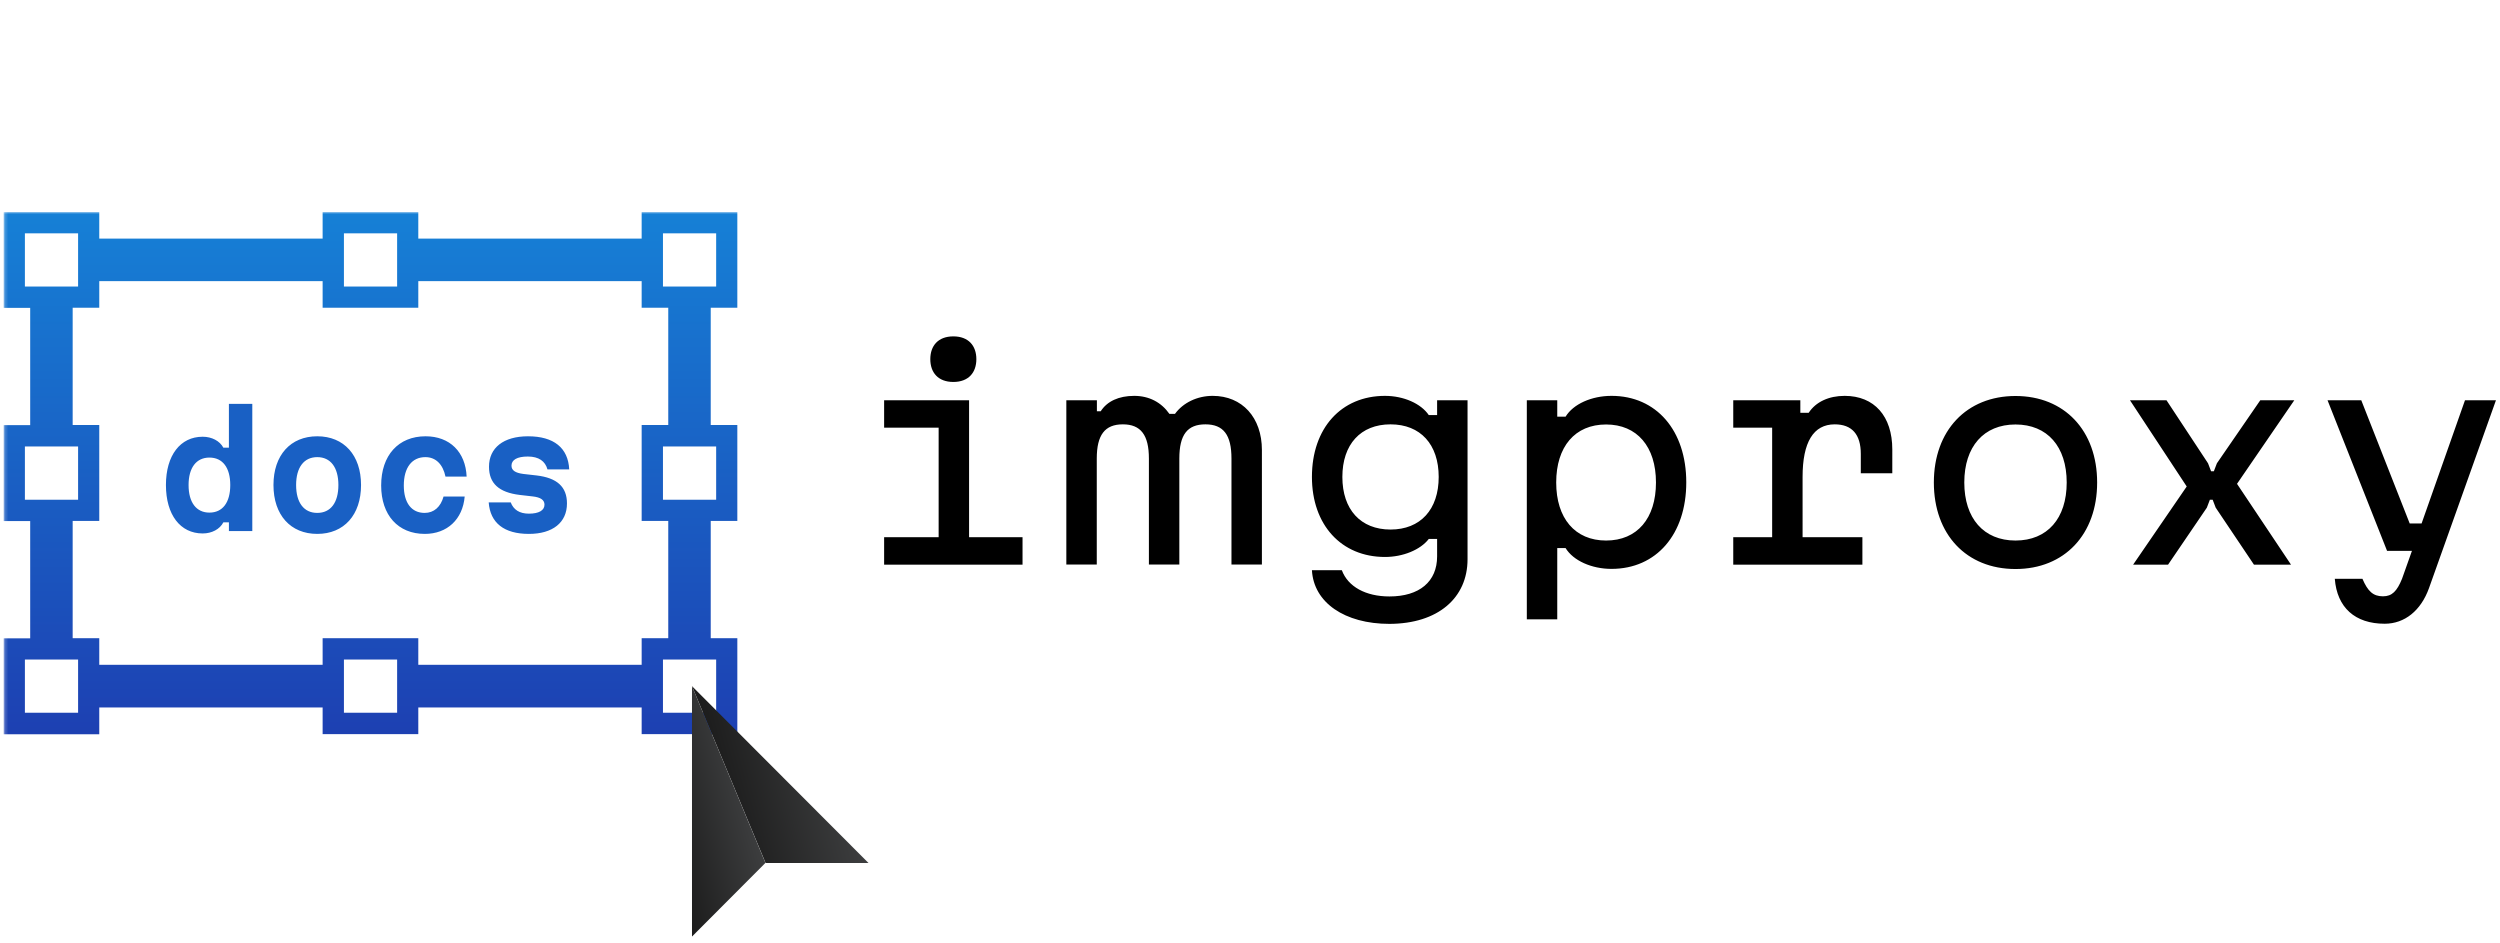 <svg xmlns="http://www.w3.org/2000/svg" width="265" height="100" viewBox="0 0 800 302">
  <g clip-path="url(#a)">
    <path fill="#000" d="M282.876 128.124v8.779h17.452v35.074h-17.452v8.779h44.308v-8.779h-17.113v-43.853h-27.195Zm14.784-13.148c0 4.284 2.499 7.295 7.37 7.295s7.371-3.011 7.371-7.295c0-4.283-2.5-7.295-7.371-7.295s-7.37 3.012-7.37 7.295Zm43.545 13.148v52.589h9.743v-33.929c0-7.549 2.584-10.942 8.345-10.942 5.76 0 8.344 3.436 8.344 10.942v33.929h9.743v-33.929c0-7.634 2.584-10.942 8.345-10.942 5.761 0 8.345 3.351 8.345 10.942v33.929h9.742V144.07c0-10.433-6.311-17.346-15.757-17.346-4.956 0-9.489 2.205-12.073 5.768h-1.779c-2.584-3.69-6.481-5.768-11.268-5.768-4.956 0-8.683 1.739-10.716 4.92h-1.229v-3.52h-9.785Zm128.434 50.893v-50.893h-9.743v4.75h-2.668c-2.5-3.69-8.049-6.15-14.021-6.15-14.021 0-23.383 10.348-23.383 25.956 0 15.352 9.404 25.616 23.383 25.616 5.76 0 11.352-2.29 14.021-5.768h2.668v5.598c0 8.058-5.676 12.808-15.249 12.808-7.625 0-13.301-3.138-15.25-8.397h-9.573c.551 10.348 10.463 17.176 24.823 17.176 15.503-.042 24.992-8.27 24.992-20.696Zm-40.072-26.337c0-10.434 5.845-16.838 15.419-16.838 9.573 0 15.419 6.404 15.419 16.838 0 10.433-5.846 16.837-15.419 16.837-9.574 0-15.419-6.404-15.419-16.837Zm86.159-25.956c-6.396 0-12.242 2.63-14.699 6.659h-2.668v-5.259h-9.743v70.147h9.743v-22.817h2.668c2.457 4.029 8.345 6.659 14.699 6.659 14.36 0 23.933-11.069 23.933-27.695 0-16.625-9.573-27.694-23.933-27.694Zm-17.706 27.737c0-11.494 6.015-18.576 15.969-18.576 9.912 0 15.97 7.082 15.97 18.576 0 11.493-6.015 18.576-15.97 18.576-9.954 0-15.969-7.125-15.969-18.576Zm56.677-26.337v8.779h12.453v35.074h-12.453v8.779h41.342v-8.779h-19.146V152.68c0-11.155 3.473-16.838 10.293-16.838 5.507 0 8.345 3.224 8.345 9.458v6.192h10.082V143.9c0-10.687-5.761-17.176-15.25-17.176-5.041 0-9.234 1.909-11.522 5.429h-2.668v-4.029h-21.476Zm90.352 54.031c15.673 0 26.136-11.069 26.136-27.694s-10.463-27.695-26.136-27.695-26.136 11.07-26.136 27.695 10.421 27.694 26.136 27.694Zm-16.393-27.694c0-11.494 6.227-18.576 16.393-18.576 10.209 0 16.393 7.082 16.393 18.576 0 11.493-6.184 18.576-16.393 18.576-10.208 0-16.393-7.125-16.393-18.576Zm54.051 26.295h11.183l12.411-18.237.974-2.545h.89l.974 2.545 12.242 18.237h11.861l-17.283-25.871 18.342-26.761h-10.887l-13.894 20.187-.974 2.545h-.89l-.974-2.545-13.301-20.187H681.69l18.172 27.609-17.155 25.023Zm62.226-52.632 19.062 48.221h7.963l-3.177 8.949c-1.61 3.944-3.177 5.598-6.1 5.598-3.177 0-4.871-1.654-6.565-5.598h-8.853c.72 9.203 6.481 14.377 15.969 14.377 6.396 0 11.607-4.199 14.19-11.409l21.434-60.138h-9.912l-13.894 39.442h-3.812l-15.504-39.442h-10.801Z"/>
    <mask id="b" width="280" height="237" x="1" y="67" maskUnits="userSpaceOnUse" style="mask-type:luminance">
      <path fill="#fff" d="M1.186 67.858h279.149v235.381H1.186V67.858Z"/>
    </mask>
    <g mask="url(#b)">
      <path fill="url(#c)" d="M235.883 98.563V67.858h-30.626v8.524h-71.503v-8.524h-30.625v8.524H31.626v-8.524H1v30.705h8.514v37.534H1v30.705h8.514v37.534H1v30.706h30.626v-8.567h71.503v8.524h30.625v-8.524h71.503v8.524h30.626v-30.705h-8.514V166.76h8.514v-30.706h-8.514V98.521h8.514v.042ZM109.948 74.686h17.029v17.049h-17.029v-17.05ZM7.82 91.735v-17.05h17.028v17.05H7.82Zm0 68.239v-17.049h17.028v17.049H7.82Zm17.028 68.197H7.82v-17.049h17.028v17.049Zm102.129 0h-17.029v-17.049h17.029v17.049Zm78.28-15.353h-71.503v-8.524h-30.625v8.524H31.626v-8.524h-8.514V166.76h8.514v-30.706h-8.514V98.521h8.514v-8.525h71.503v8.525h30.625v-8.525h71.503v8.525h8.514v37.533h-8.514v30.706h8.514v37.534h-8.514v8.524Zm23.848-1.696v17.049h-17.028v-17.049h17.028Zm0-68.197v17.049h-17.028v-17.049h17.028Zm-17.028-51.19v-17.05h17.028v17.05h-17.028Z"/>
      <path fill="url(#d)" fill-rule="evenodd" d="M244.923 276.271h32.957l-56.51-56.621 23.553 56.621Z" clip-rule="evenodd"/>
      <path fill="url(#e)" fill-rule="evenodd" d="M221.37 219.65v80.16l23.511-23.581" clip-rule="evenodd"/>
      <path fill="#1960C4" d="M64.728 170.768c-7.152 0-11.76-5.952-11.76-15.504 0-9.504 4.608-15.456 11.76-15.456 2.928 0 5.472 1.344 6.624 3.504h1.776v-14.016h7.488V170h-7.488v-2.784h-1.776c-1.152 2.208-3.696 3.552-6.624 3.552Zm-4.512-15.504c0 5.616 2.496 8.832 6.672 8.832 4.224 0 6.672-3.216 6.672-8.832 0-5.568-2.448-8.784-6.672-8.784-4.176 0-6.672 3.216-6.672 8.784Zm41.193 15.648c-8.544 0-14.016-6.048-14.016-15.648 0-9.552 5.472-15.6 14.016-15.6s14.016 6.048 14.016 15.6c0 9.6-5.472 15.648-14.016 15.648Zm-6.768-15.648c0 5.664 2.496 8.928 6.768 8.928s6.768-3.264 6.768-8.928c0-5.616-2.496-8.928-6.768-8.928s-6.768 3.312-6.768 8.928Zm41.194 15.648c-8.544 0-13.968-6-13.968-15.504 0-9.648 5.52-15.744 14.208-15.744 7.776 0 12.816 5.04 13.152 12.912h-6.768c-.816-3.936-3.12-6.24-6.432-6.24-4.32 0-6.912 3.36-6.912 9.072 0 5.616 2.496 8.784 6.672 8.784 2.976 0 5.136-1.92 6.048-5.232h6.768c-.624 7.296-5.616 11.952-12.768 11.952Zm27.513-10.08c.864 2.304 2.784 3.6 5.808 3.6 3.216 0 4.992-1.056 4.992-2.88 0-1.488-1.2-2.352-3.792-2.64l-4.176-.48c-6.624-.816-9.792-3.696-9.792-9.024 0-6.048 4.656-9.744 12.48-9.744 8.256 0 12.864 3.696 13.2 10.608h-6.96c-.72-2.64-2.784-4.128-6.288-4.128-3.408 0-5.232 1.056-5.232 2.928 0 1.488 1.2 2.304 3.744 2.64l4.224.48c6.624.768 9.792 3.648 9.792 8.976 0 6.096-4.56 9.744-12.192 9.744-7.92 0-12.384-3.504-12.864-10.08h7.056Z"/>
    </g>
  </g>
  <defs>
    <linearGradient id="c" x1="118.447" x2="118.447" y1="235.012" y2="67.858" gradientUnits="userSpaceOnUse">
      <stop stop-color="#1D40B2"/>
      <stop offset="1" stop-color="#1680D6"/>
    </linearGradient>
    <linearGradient id="d" x1="230.337" x2="268.929" y1="253.133" y2="242.816" gradientUnits="userSpaceOnUse">
      <stop stop-color="#1C1C1C"/>
      <stop offset="1" stop-color="#3D3E3F"/>
    </linearGradient>
    <linearGradient id="e" x1="211.39" x2="239.227" y1="262.429" y2="254.987" gradientUnits="userSpaceOnUse">
      <stop stop-color="#1C1C1C"/>
      <stop offset="1" stop-color="#3D3E3F"/>
    </linearGradient>
    <clipPath id="a">
      <path fill="#fff" d="M0 0h800v301.118H0z"/>
    </clipPath>
  </defs>
</svg>
